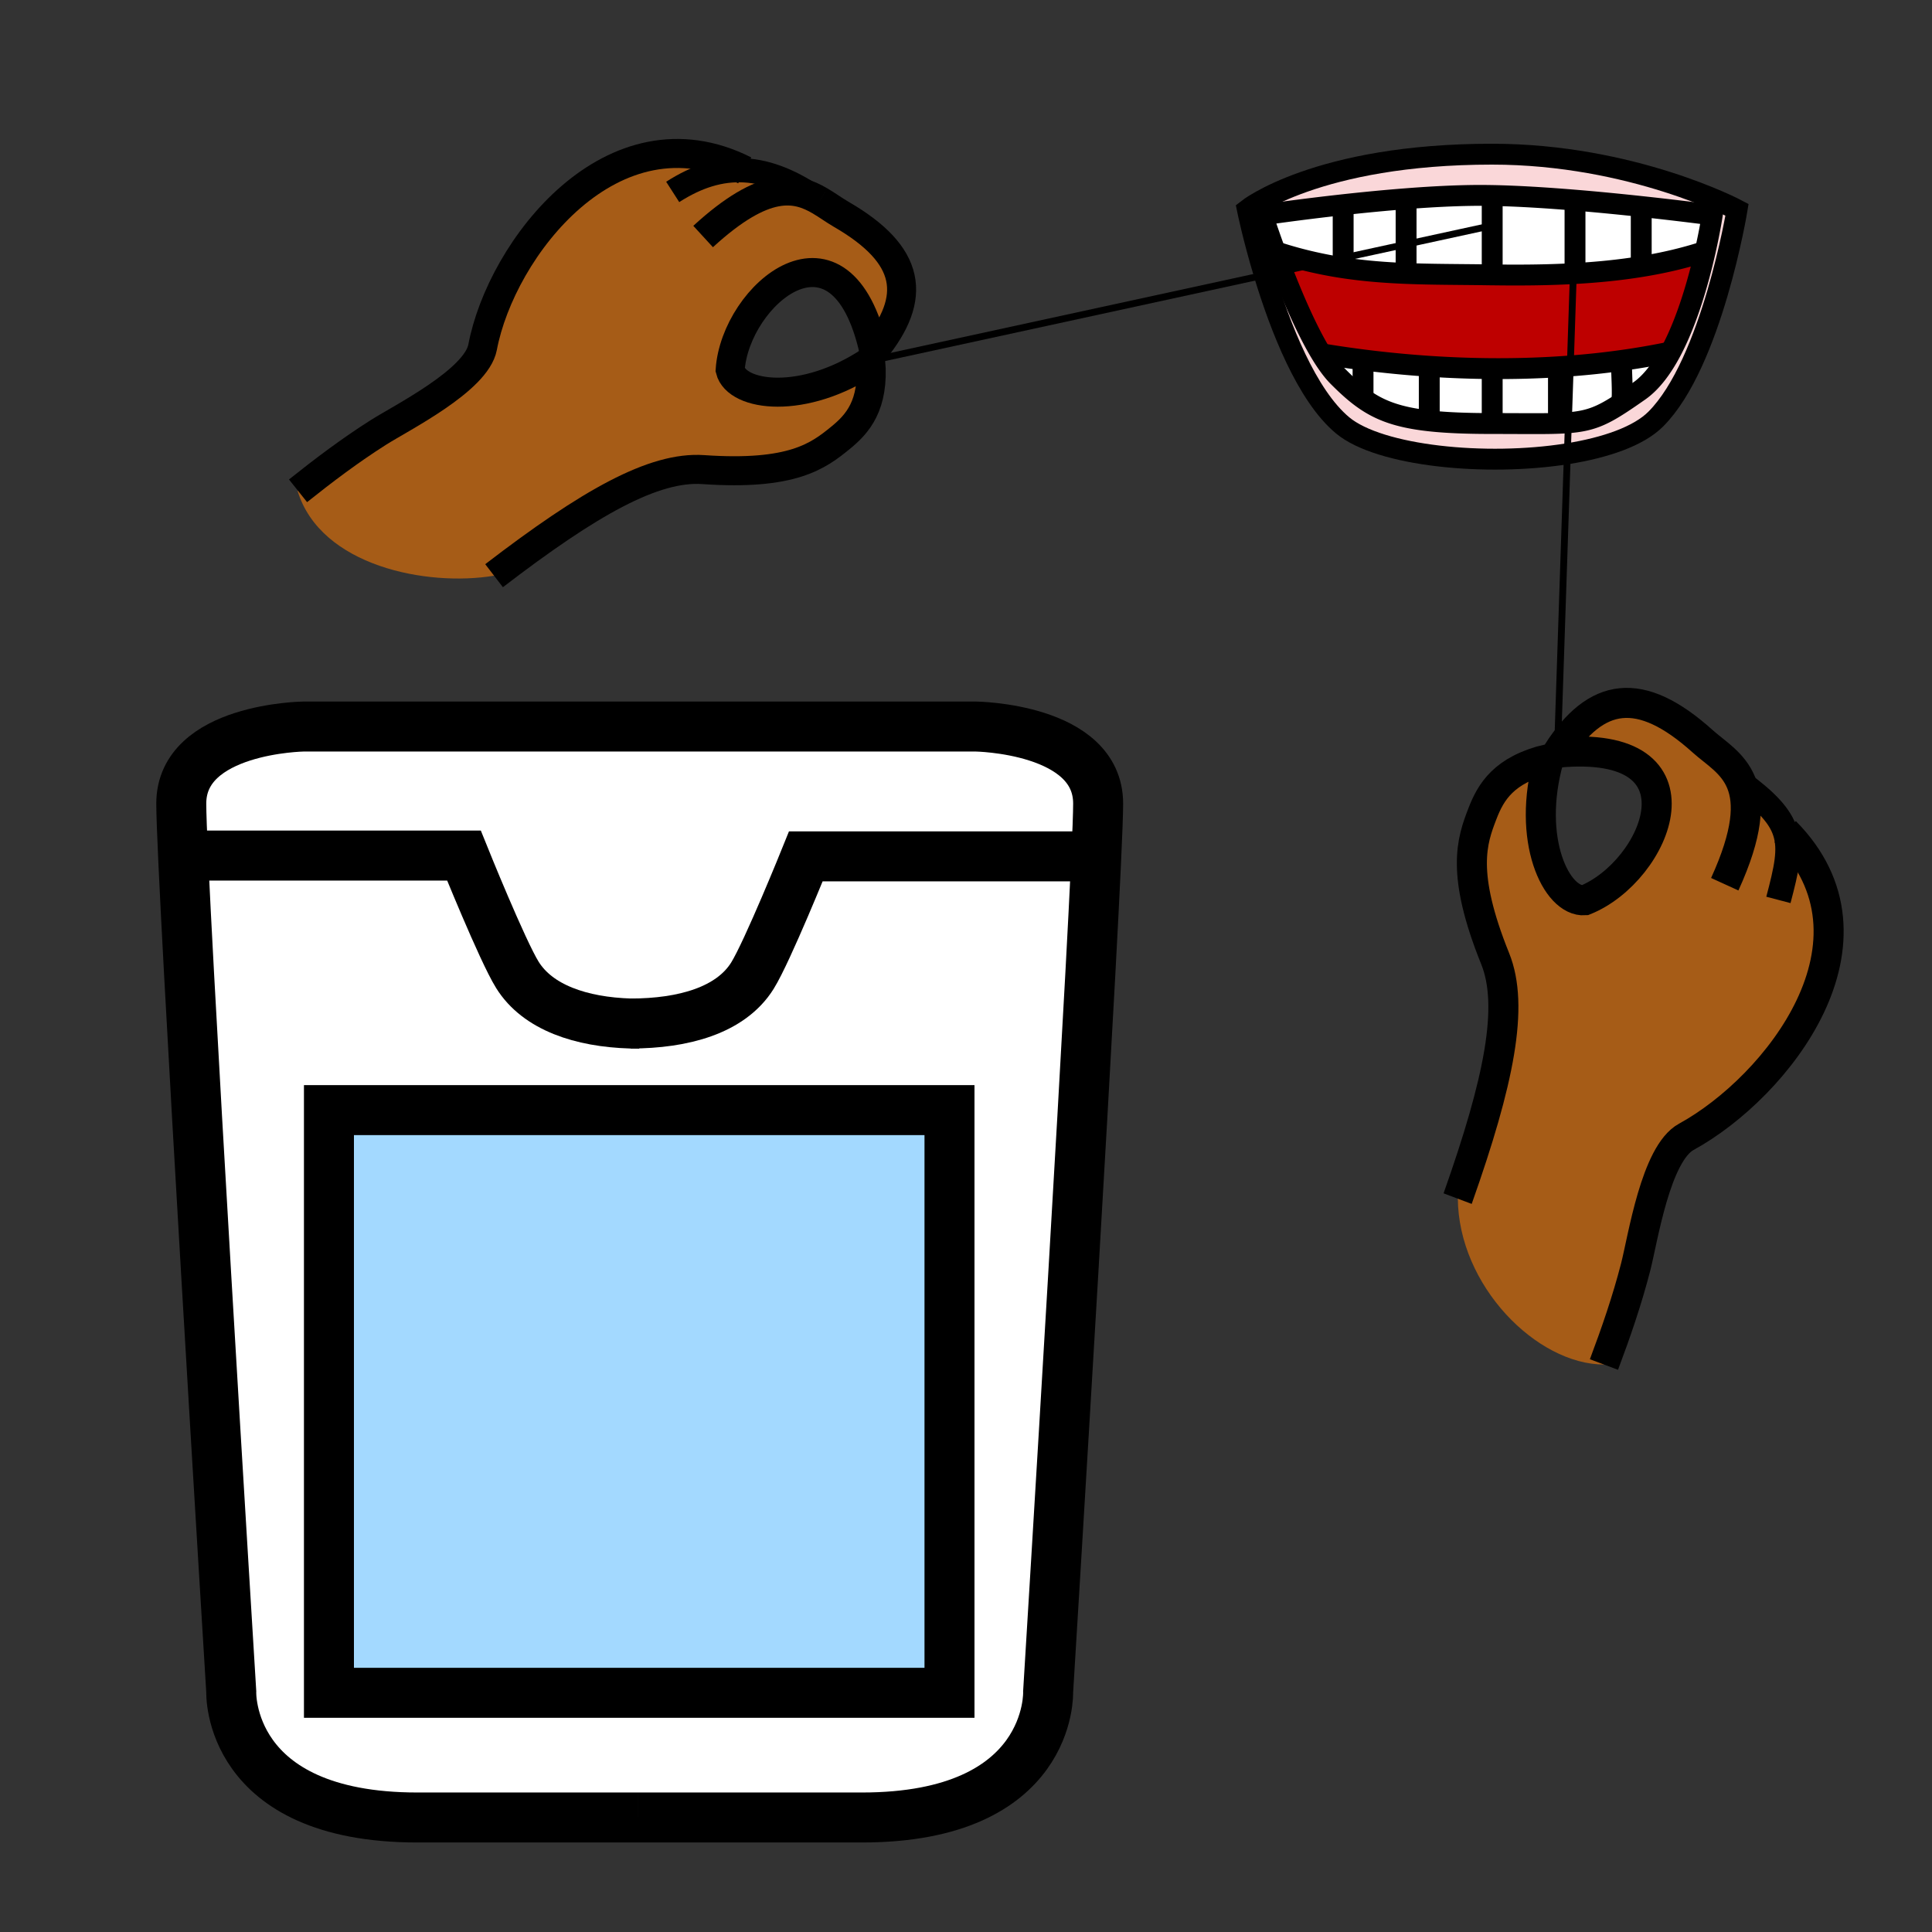 <?xml version="1.0"?><svg xmlns="http://www.w3.org/2000/svg" width="850.394" height="850.394" viewBox="0 0 850.394 850.394" overflow="visible"><rect x="0" y="0" width="850.394" height="850.394" fill="#333333" stroke="none"/><path d="M691.18 161.08l1.351-40.65c.25-.01.489-.02.729-.04 9.75-.55 19.54-1.5 29.15-3.06 9.63-1.56 19.08-3.73 28.149-6.71-2.859 12.67-7.8 30.49-15.199 44.3-7.181 1.5-14.42 2.75-21.681 3.75a356.812 356.812 0 0 1-22.499 2.41zM618.91 120.36c11.59.47 23.41.42 36.07.61.609.01 1.22.02 1.829.02 11.58.16 23.62.11 35.721-.56l-1.351 40.65c-1.739.14-3.479.26-5.21.36-9.8.63-19.55.87-29.16.81-9.399-.06-18.67-.42-27.699-1.02a489.269 489.269 0 0 1-47.62-5.54c-6.19-10.2-12.25-24.27-16.94-36.34l15.851-3.45c3.64.78 7.239 1.43 10.81 1.97 9.299 1.41 18.429 2.11 27.699 2.49z" fill="#be0000"></path><path d="M750.56 110.62c2.131-9.42 3.12-16.01 3.12-16.01s-13.26-1.77-31.27-3.71c-8.9-.96-18.95-1.96-29.15-2.8-12.58-1.04-25.37-1.84-36.45-2.05-1.81-.03-3.56-.05-5.27-.05-9.96 0-21.31.59-32.63 1.47-9.54.74-19.061 1.68-27.7 2.63-20.11 2.22-35.5 4.51-35.5 4.51s2.15 6.71 5.6 16.13c.98 2.68 2.07 5.58 3.24 8.61l-8 1.74c-4.95-16.31-7.51-28.89-7.51-28.89s30.65-24.34 107.66-24.34c61.859 0 107.88 24.46 107.88 24.46s-11.12 67.48-35.79 92.16c-7.521 7.52-21.96 12.54-38.9 15.25l.45-13.66c9.43-.76 14.63-2.89 23.47-8.7 2.29-1.5 4.82-3.25 7.74-5.29 5.32-3.72 9.91-9.89 13.811-17.16 7.399-13.81 12.339-31.63 15.199-44.3z" fill="#fad7d9"></path><path d="M713.68 158.67c.03 6.13.721 14.32.13 18.7-8.84 5.81-14.04 7.94-23.47 8.7l.84-24.99c7.5-.57 15.01-1.36 22.5-2.41zM629.11 161.3v-.07c9.029.6 18.3.96 27.699 1.02v24.17h-.109c-11.26 0-20.22-.36-27.59-1.18V161.3z" fill="#fff"></path><path d="M629.11 161.23v24.01c-13.63-1.51-21.83-4.58-29.15-9.83V158.4a489.35 489.35 0 0 0 29.15 2.83zM691.18 161.08l-.84 24.99c-1.359.11-2.81.19-4.37.25v-24.88c1.73-.1 3.47-.22 5.21-.36zM581.49 155.69c5.939.99 12.109 1.9 18.47 2.71V175.41c-3.69-2.63-7.15-5.82-10.97-9.64-2.47-2.47-5-5.96-7.5-10.08zM735.36 154.92c-3.9 7.27-8.49 13.44-13.811 17.16-2.92 2.04-5.45 3.79-7.74 5.29.591-4.38-.1-12.57-.13-18.7 7.261-1 14.501-2.25 21.681-3.75zM656.81 162.25c9.61.06 19.36-.18 29.16-.81v24.88c-6.88.27-15.92.1-29.16.1v-1.56V162.25z" fill="#fff"></path><path d="M785.75 366.06h.01c47.41 47.81-3.33 112.31-43.52 134.33-13.48 7.391-19.101 44.95-22.28 57.301-3.77 14.64-8.67 28.859-13.96 42.92-29.58 0-64.12-34.73-64.32-73.261 18.23-51.529 24.86-84.489 16.44-105.379-15.23-37.75-10.24-51.84-5.62-63.8 3.67-9.52 9.35-19.42 29.25-24.14-10.1 35.56 3.36 63.1 15.79 62.24 31.88-12.77 56.21-71.47-12.03-64.98 17.05-26.56 36.32-29.83 63.88-5.05 5.681 5.12 13.45 9.44 17.061 18.37 11.299 8.329 17.049 14.599 19.299 21.449z" fill="#a65c17" class="aac-skin-fill"></path><path d="M753.68 94.61s-.989 6.59-3.12 16.01c-9.069 2.98-18.52 5.15-28.149 6.71v-.01V90.9c18.009 1.94 31.269 3.71 31.269 3.71zM722.41 117.32v.01c-9.61 1.56-19.4 2.51-29.15 3.06V98.47 88.1c10.2.84 20.25 1.84 29.15 2.8v26.42zM693.26 88.1v10.37l-.729 21.96c-12.101.67-24.141.72-35.721.56v-.04-21.66-13.24c11.08.21 23.87 1.01 36.45 2.05z" fill="#fff"></path><path d="M685.97 186.32c1.561-.06 3.011-.14 4.37-.25l-.45 13.66c-35.75 5.69-82.609 1.04-98.89-12.48-15.9-13.2-27.52-43.33-34.45-66.16l8-1.74c4.69 12.07 10.75 26.14 16.94 36.34 2.5 4.12 5.029 7.61 7.5 10.08 3.819 3.82 7.279 7.01 10.97 9.64 7.32 5.25 15.521 8.32 29.15 9.83 7.37.82 16.33 1.18 27.59 1.18h.109c13.241 0 22.281.17 29.161-.1z" fill="#fad7d9"></path><path d="M656.81 120.95v.04c-.609 0-1.22-.01-1.829-.02-12.66-.19-24.48-.14-36.07-.61v-12.83l37.899-8.24v21.66zM656.81 86.05v13.24l-37.899 8.24V87.47c11.32-.88 22.67-1.47 32.63-1.47 1.709 0 3.459.02 5.269.05zM618.91 107.53v12.83c-9.271-.38-18.4-1.08-27.7-2.49v-4.32l27.7-6.02zM618.91 87.48v20.05l-27.7 6.02V90.1c8.64-.95 18.16-1.89 27.7-2.63v.01z" fill="#fff"></path><path d="M591.21 90.11v23.44l-10.81 2.35c-6.21-1.31-12.54-3-19.091-5.16-3.449-9.42-5.6-16.13-5.6-16.13s15.39-2.29 35.5-4.51v.01z" fill="#fff"></path><path d="M580.4 115.9l-15.851 3.45c-1.17-3.03-2.26-5.93-3.24-8.61a178.254 178.254 0 0 0 19.091 5.16zM101.79 744.64s-22-357.729-22-390.939 53.87-33.91 53.87-33.91h295.83s53.87.7 53.87 33.91-22.01 390.939-22.01 390.939 2.19 55.351-81.939 55.351h-195.68C99.6 799.99 101.79 744.64 101.79 744.64zm316.14.47V488.63H144.79v256.48h273.14z" fill="#fff"></path><path fill="#a3d9ff" d="M144.79 488.63h273.14v256.48H144.79z"></path><path d="M360.87 88.38c0 .01.01.01.01.01 3.31 1.93 6.32 4.17 9.35 5.92 30.99 17.91 33.73 36.59 14.42 60.18-14.39-64.61-61.04-24.76-63.26 8.34 2.92 11.66 32.23 15.81 61.88-4.07 1.59 19.68-5.8 27.85-13.45 34.07-9.61 7.81-21.05 16.59-60.27 13.87-21.74-1.5-50.09 14.48-92.08 46.7-29.52 4.92-76.37-4.21-86.48-37.31l.19-.06c11.34-9.05 22.93-17.79 35.26-25.62 10.4-6.61 43.21-22.98 45.98-37.57 8.23-43.48 57.32-107.13 115.38-77.85 10.49.61 21.31 4.98 33.07 13.39z" fill="#a65c17" class="aac-skin-fill"></path><g fill="none" stroke="#000"><path d="M265.6 319.79H133.66s-53.87.7-53.87 33.91 22 390.939 22 390.939-2.19 55.351 81.94 55.351h97.05M265.6 319.79h163.89s53.87.7 53.87 33.91-22.01 390.94-22.01 390.94 2.19 55.351-81.939 55.351H280.781" stroke-width="22.001"></path><path d="M80.58 376.59h123.64s16.89 41.9 23.52 52.53c8.96 14.39 28.1 20.74 49.82 21.39 1.26.04 2.52.061 3.8.061" stroke-width="22.001"></path><path d="M478.34 376.94H354.7s-16.89 41.89-23.52 52.53c-9.49 15.221-30.35 21.04-53.62 21.04" stroke-width="22.001"></path><path d="M360.87 88.38c-10.53-6.14-24.15-9.26-51.38 15.73M217.47 253.4c41.99-32.22 70.34-48.2 92.08-46.7 39.22 2.72 50.66-6.06 60.27-13.87 7.65-6.22 15.04-14.39 13.45-34.07-29.65 19.88-58.96 15.73-61.88 4.07 2.22-33.1 48.87-72.95 63.26-8.34 19.31-23.59 16.57-42.27-14.42-60.18-3.03-1.75-6.04-3.99-9.35-5.92" stroke-width="12.772"></path><path d="M360.88 88.39s-.01 0-.01-.01c-11.76-8.41-22.58-12.78-33.07-13.39-10.69-.63-21.04 2.64-31.7 9.49" stroke-width="10.644"></path><path d="M327.8 74.99c-58.06-29.28-107.15 34.37-115.38 77.85-2.77 14.59-35.58 30.96-45.98 37.57-12.33 7.83-23.92 16.57-35.26 25.62" stroke-width="12.772"></path><path d="M561.31 110.74a178.254 178.254 0 0 0 19.091 5.16c3.64.78 7.239 1.43 10.81 1.97 9.3 1.41 18.43 2.11 27.7 2.49 11.59.47 23.41.42 36.07.61.609.01 1.22.02 1.829.02 11.58.16 23.62.11 35.721-.56.25-.01.489-.02.729-.04 9.75-.55 19.54-1.5 29.15-3.06 9.63-1.56 19.08-3.73 28.149-6.71h.011" stroke-width="9.188"></path><path d="M689.89 199.73c16.94-2.71 31.38-7.73 38.9-15.25 24.67-24.68 35.79-92.16 35.79-92.16S718.56 67.86 656.7 67.86c-77.01 0-107.66 24.34-107.66 24.34s2.56 12.58 7.51 28.89c6.931 22.83 18.55 52.96 34.45 66.16 16.28 13.52 63.14 18.17 98.89 12.48z" stroke-width="9.188"></path><path d="M581.49 155.69a489.35 489.35 0 0 0 47.62 5.54c9.029.6 18.3.96 27.699 1.02 9.61.06 19.36-.18 29.16-.81 1.73-.1 3.471-.22 5.21-.36 7.5-.57 15.011-1.36 22.5-2.41 7.261-1 14.5-2.25 21.681-3.75M656.81 86.05v34.9M618.91 87.48V120.95M591.21 90.11v27.92M693.26 88.1v32.29M722.41 90.9v26.42M656.81 162.26v22.6M629.11 161.3v23.94M599.96 158.42V176.34M685.97 161.23v25.1" stroke-width="9.188"></path><path d="M713.67 158.12c0 .18 0 .36.01.55.03 6.13.721 14.32.13 18.7" stroke-width="9.188"></path><path d="M641.59 527.59l.09-.24c18.23-51.529 24.86-84.489 16.44-105.379-15.23-37.75-10.24-51.84-5.62-63.8 3.67-9.52 9.35-19.42 29.25-24.14-10.1 35.56 3.36 63.1 15.79 62.24 31.88-12.77 56.21-71.47-12.03-64.98 17.05-26.56 36.32-29.83 63.88-5.05 5.681 5.12 13.45 9.44 17.061 18.37 3.53 8.75 3.069 21.92-7.28 44.59" stroke-width="13.226"></path><path d="M766.45 344.61c11.3 8.33 17.05 14.6 19.3 21.45 2.62 7.9.58 16.57-2.96 30.05" stroke-width="11.021"></path><path d="M785.76 366.06c47.41 47.81-3.33 112.31-43.52 134.33-13.48 7.391-19.101 44.95-22.28 57.301-3.77 14.64-8.67 28.859-13.96 42.92" stroke-width="13.226"></path><path d="M561.31 110.74c-3.449-9.42-5.6-16.13-5.6-16.13s15.39-2.29 35.5-4.51c8.64-.95 18.16-1.89 27.7-2.63 11.32-.88 22.67-1.47 32.63-1.47 1.71 0 3.46.02 5.27.05 11.08.21 23.87 1.01 36.45 2.05 10.2.84 20.25 1.84 29.15 2.8 18.01 1.94 31.27 3.71 31.27 3.71s-.989 6.59-3.12 16.01c-2.859 12.67-7.8 30.49-15.199 44.3-3.9 7.27-8.49 13.44-13.811 17.16-2.92 2.04-5.45 3.79-7.74 5.29-8.84 5.81-14.04 7.94-23.47 8.7-1.359.11-2.81.19-4.37.25-6.88.27-15.92.1-29.16.1h-.109c-11.26 0-20.22-.36-27.59-1.18-13.63-1.51-21.83-4.58-29.15-9.83-3.69-2.63-7.15-5.82-10.97-9.64-2.471-2.47-5-5.96-7.5-10.08-6.19-10.2-12.25-24.27-16.94-36.34a508.236 508.236 0 0 1-3.241-8.61z" stroke-width="9.188"></path><path stroke-width="3" d="M383.27 158.76l173.28-37.67 8-1.74 15.85-3.45 10.81-2.35 27.7-6.02 37.9-8.24M693.26 98.47l-.73 21.96-1.35 40.65-.84 24.99-.45 13.66-4.38 131.56"></path><path stroke-width="22.001" d="M144.79 488.63h273.14v256.48H144.79z"></path></g><path fill="none" d="M0 0h850.394v850.394H0z"></path></svg>